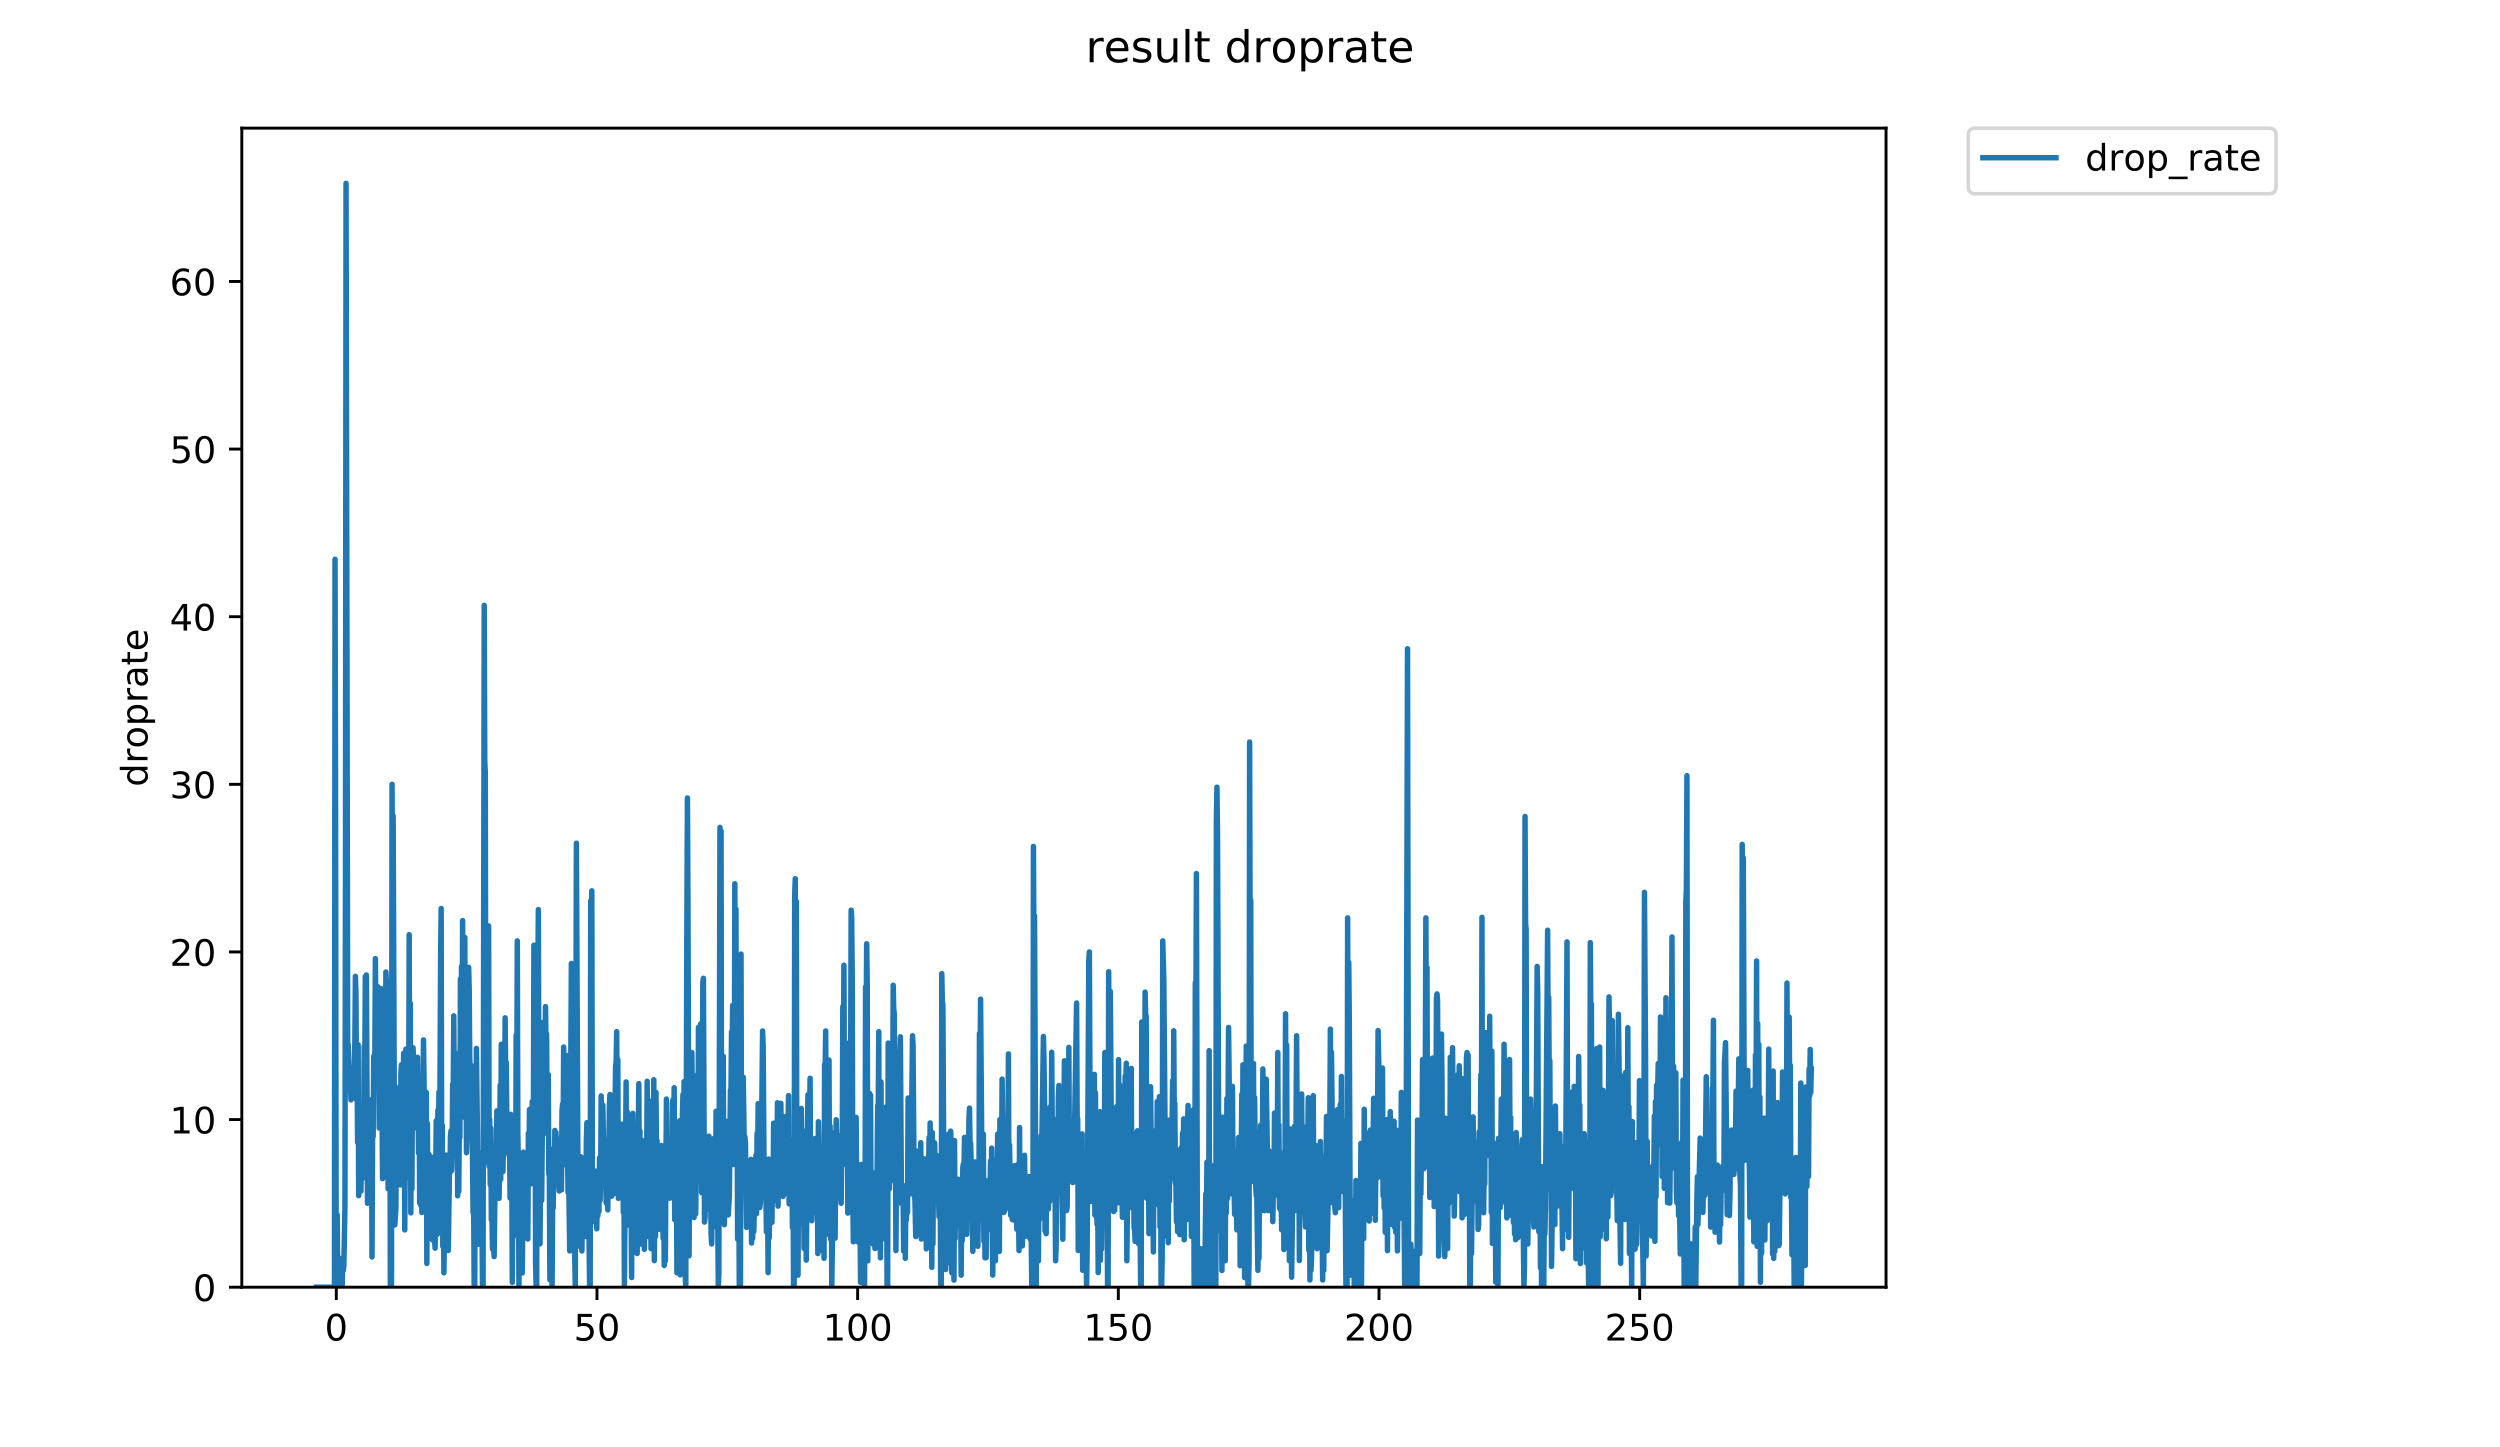<?xml version="1.0" encoding="utf-8" standalone="no"?>
<!DOCTYPE svg PUBLIC "-//W3C//DTD SVG 1.1//EN"
  "http://www.w3.org/Graphics/SVG/1.1/DTD/svg11.dtd">
<!-- Created with matplotlib (https://matplotlib.org/) -->
<svg height="396pt" version="1.1" viewBox="0 0 684 396" width="684pt" xmlns="http://www.w3.org/2000/svg" xmlns:xlink="http://www.w3.org/1999/xlink">
 <defs>
  <style type="text/css">
*{stroke-linecap:butt;stroke-linejoin:round;}
  </style>
 </defs>
 <g id="figure_1">
  <g id="patch_1">
   <path d="M 0 396 
L 684 396 
L 684 0 
L 0 0 
z
" style="fill:#ffffff;"/>
  </g>
  <g id="axes_1">
   <g id="patch_2">
    <path d="M 66.159 352.174 
L 516.019 352.174 
L 516.019 35.062 
L 66.159 35.062 
z
" style="fill:#ffffff;"/>
   </g>
   <g id="matplotlib.axis_1">
    <g id="xtick_1">
     <g id="line2d_1">
      <defs>
       <path d="M 0 0 
L 0 3.5 
" id="m8ef8d67a19" style="stroke:#000000;stroke-width:0.8;"/>
      </defs>
      <g>
       <use style="stroke:#000000;stroke-width:0.8;" x="92.011" xlink:href="#m8ef8d67a19" y="352.174"/>
      </g>
     </g>
     <g id="text_1">
      <!-- 0 -->
      <defs>
       <path d="M 31.781 66.406 
Q 24.172 66.406 20.328 58.906 
Q 16.5 51.422 16.5 36.375 
Q 16.5 21.391 20.328 13.891 
Q 24.172 6.391 31.781 6.391 
Q 39.453 6.391 43.281 13.891 
Q 47.125 21.391 47.125 36.375 
Q 47.125 51.422 43.281 58.906 
Q 39.453 66.406 31.781 66.406 
z
M 31.781 74.219 
Q 44.047 74.219 50.516 64.516 
Q 56.984 54.828 56.984 36.375 
Q 56.984 17.969 50.516 8.266 
Q 44.047 -1.422 31.781 -1.422 
Q 19.531 -1.422 13.062 8.266 
Q 6.594 17.969 6.594 36.375 
Q 6.594 54.828 13.062 64.516 
Q 19.531 74.219 31.781 74.219 
z
" id="DejaVuSans-48"/>
      </defs>
      <g transform="translate(88.83 366.773)scale(0.1 -0.1)">
       <use xlink:href="#DejaVuSans-48"/>
      </g>
     </g>
    </g>
    <g id="xtick_2">
     <g id="line2d_2">
      <g>
       <use style="stroke:#000000;stroke-width:0.8;" x="163.332" xlink:href="#m8ef8d67a19" y="352.174"/>
      </g>
     </g>
     <g id="text_2">
      <!-- 50 -->
      <defs>
       <path d="M 10.797 72.906 
L 49.516 72.906 
L 49.516 64.594 
L 19.828 64.594 
L 19.828 46.734 
Q 21.969 47.469 24.109 47.828 
Q 26.266 48.188 28.422 48.188 
Q 40.625 48.188 47.75 41.5 
Q 54.891 34.812 54.891 23.391 
Q 54.891 11.625 47.562 5.094 
Q 40.234 -1.422 26.906 -1.422 
Q 22.312 -1.422 17.547 -0.641 
Q 12.797 0.141 7.719 1.703 
L 7.719 11.625 
Q 12.109 9.234 16.797 8.062 
Q 21.484 6.891 26.703 6.891 
Q 35.156 6.891 40.078 11.328 
Q 45.016 15.766 45.016 23.391 
Q 45.016 31 40.078 35.438 
Q 35.156 39.891 26.703 39.891 
Q 22.75 39.891 18.812 39.016 
Q 14.891 38.141 10.797 36.281 
z
" id="DejaVuSans-53"/>
      </defs>
      <g transform="translate(156.969 366.773)scale(0.1 -0.1)">
       <use xlink:href="#DejaVuSans-53"/>
       <use x="63.623" xlink:href="#DejaVuSans-48"/>
      </g>
     </g>
    </g>
    <g id="xtick_3">
     <g id="line2d_3">
      <g>
       <use style="stroke:#000000;stroke-width:0.8;" x="234.652" xlink:href="#m8ef8d67a19" y="352.174"/>
      </g>
     </g>
     <g id="text_3">
      <!-- 100 -->
      <defs>
       <path d="M 12.406 8.297 
L 28.516 8.297 
L 28.516 63.922 
L 10.984 60.406 
L 10.984 69.391 
L 28.422 72.906 
L 38.281 72.906 
L 38.281 8.297 
L 54.391 8.297 
L 54.391 0 
L 12.406 0 
z
" id="DejaVuSans-49"/>
      </defs>
      <g transform="translate(225.109 366.773)scale(0.1 -0.1)">
       <use xlink:href="#DejaVuSans-49"/>
       <use x="63.623" xlink:href="#DejaVuSans-48"/>
       <use x="127.246" xlink:href="#DejaVuSans-48"/>
      </g>
     </g>
    </g>
    <g id="xtick_4">
     <g id="line2d_4">
      <g>
       <use style="stroke:#000000;stroke-width:0.8;" x="305.973" xlink:href="#m8ef8d67a19" y="352.174"/>
      </g>
     </g>
     <g id="text_4">
      <!-- 150 -->
      <g transform="translate(296.429 366.773)scale(0.1 -0.1)">
       <use xlink:href="#DejaVuSans-49"/>
       <use x="63.623" xlink:href="#DejaVuSans-53"/>
       <use x="127.246" xlink:href="#DejaVuSans-48"/>
      </g>
     </g>
    </g>
    <g id="xtick_5">
     <g id="line2d_5">
      <g>
       <use style="stroke:#000000;stroke-width:0.8;" x="377.294" xlink:href="#m8ef8d67a19" y="352.174"/>
      </g>
     </g>
     <g id="text_5">
      <!-- 200 -->
      <defs>
       <path d="M 19.188 8.297 
L 53.609 8.297 
L 53.609 0 
L 7.328 0 
L 7.328 8.297 
Q 12.938 14.109 22.625 23.891 
Q 32.328 33.688 34.812 36.531 
Q 39.547 41.844 41.422 45.531 
Q 43.312 49.219 43.312 52.781 
Q 43.312 58.594 39.234 62.25 
Q 35.156 65.922 28.609 65.922 
Q 23.969 65.922 18.812 64.312 
Q 13.672 62.703 7.812 59.422 
L 7.812 69.391 
Q 13.766 71.781 18.938 73 
Q 24.125 74.219 28.422 74.219 
Q 39.75 74.219 46.484 68.547 
Q 53.219 62.891 53.219 53.422 
Q 53.219 48.922 51.531 44.891 
Q 49.859 40.875 45.406 35.406 
Q 44.188 33.984 37.641 27.219 
Q 31.109 20.453 19.188 8.297 
z
" id="DejaVuSans-50"/>
      </defs>
      <g transform="translate(367.75 366.773)scale(0.1 -0.1)">
       <use xlink:href="#DejaVuSans-50"/>
       <use x="63.623" xlink:href="#DejaVuSans-48"/>
       <use x="127.246" xlink:href="#DejaVuSans-48"/>
      </g>
     </g>
    </g>
    <g id="xtick_6">
     <g id="line2d_6">
      <g>
       <use style="stroke:#000000;stroke-width:0.8;" x="448.615" xlink:href="#m8ef8d67a19" y="352.174"/>
      </g>
     </g>
     <g id="text_6">
      <!-- 250 -->
      <g transform="translate(439.071 366.773)scale(0.1 -0.1)">
       <use xlink:href="#DejaVuSans-50"/>
       <use x="63.623" xlink:href="#DejaVuSans-53"/>
       <use x="127.246" xlink:href="#DejaVuSans-48"/>
      </g>
     </g>
    </g>
   </g>
   <g id="matplotlib.axis_2">
    <g id="ytick_1">
     <g id="line2d_7">
      <defs>
       <path d="M 0 0 
L -3.5 0 
" id="m8d9bb61488" style="stroke:#000000;stroke-width:0.8;"/>
      </defs>
      <g>
       <use style="stroke:#000000;stroke-width:0.8;" x="66.159" xlink:href="#m8d9bb61488" y="352.174"/>
      </g>
     </g>
     <g id="text_7">
      <!-- 0 -->
      <g transform="translate(52.796 355.973)scale(0.1 -0.1)">
       <use xlink:href="#DejaVuSans-48"/>
      </g>
     </g>
    </g>
    <g id="ytick_2">
     <g id="line2d_8">
      <g>
       <use style="stroke:#000000;stroke-width:0.8;" x="66.159" xlink:href="#m8d9bb61488" y="306.313"/>
      </g>
     </g>
     <g id="text_8">
      <!-- 10 -->
      <g transform="translate(46.434 310.112)scale(0.1 -0.1)">
       <use xlink:href="#DejaVuSans-49"/>
       <use x="63.623" xlink:href="#DejaVuSans-48"/>
      </g>
     </g>
    </g>
    <g id="ytick_3">
     <g id="line2d_9">
      <g>
       <use style="stroke:#000000;stroke-width:0.8;" x="66.159" xlink:href="#m8d9bb61488" y="260.452"/>
      </g>
     </g>
     <g id="text_9">
      <!-- 20 -->
      <g transform="translate(46.434 264.251)scale(0.1 -0.1)">
       <use xlink:href="#DejaVuSans-50"/>
       <use x="63.623" xlink:href="#DejaVuSans-48"/>
      </g>
     </g>
    </g>
    <g id="ytick_4">
     <g id="line2d_10">
      <g>
       <use style="stroke:#000000;stroke-width:0.8;" x="66.159" xlink:href="#m8d9bb61488" y="214.591"/>
      </g>
     </g>
     <g id="text_10">
      <!-- 30 -->
      <defs>
       <path d="M 40.578 39.312 
Q 47.656 37.797 51.625 33 
Q 55.609 28.219 55.609 21.188 
Q 55.609 10.406 48.188 4.484 
Q 40.766 -1.422 27.094 -1.422 
Q 22.516 -1.422 17.656 -0.516 
Q 12.797 0.391 7.625 2.203 
L 7.625 11.719 
Q 11.719 9.328 16.594 8.109 
Q 21.484 6.891 26.812 6.891 
Q 36.078 6.891 40.938 10.547 
Q 45.797 14.203 45.797 21.188 
Q 45.797 27.641 41.281 31.266 
Q 36.766 34.906 28.719 34.906 
L 20.219 34.906 
L 20.219 43.016 
L 29.109 43.016 
Q 36.375 43.016 40.234 45.922 
Q 44.094 48.828 44.094 54.297 
Q 44.094 59.906 40.109 62.906 
Q 36.141 65.922 28.719 65.922 
Q 24.656 65.922 20.016 65.031 
Q 15.375 64.156 9.812 62.312 
L 9.812 71.094 
Q 15.438 72.656 20.344 73.438 
Q 25.25 74.219 29.594 74.219 
Q 40.828 74.219 47.359 69.109 
Q 53.906 64.016 53.906 55.328 
Q 53.906 49.266 50.438 45.094 
Q 46.969 40.922 40.578 39.312 
z
" id="DejaVuSans-51"/>
      </defs>
      <g transform="translate(46.434 218.391)scale(0.1 -0.1)">
       <use xlink:href="#DejaVuSans-51"/>
       <use x="63.623" xlink:href="#DejaVuSans-48"/>
      </g>
     </g>
    </g>
    <g id="ytick_5">
     <g id="line2d_11">
      <g>
       <use style="stroke:#000000;stroke-width:0.8;" x="66.159" xlink:href="#m8d9bb61488" y="168.73"/>
      </g>
     </g>
     <g id="text_11">
      <!-- 40 -->
      <defs>
       <path d="M 37.797 64.312 
L 12.891 25.391 
L 37.797 25.391 
z
M 35.203 72.906 
L 47.609 72.906 
L 47.609 25.391 
L 58.016 25.391 
L 58.016 17.188 
L 47.609 17.188 
L 47.609 0 
L 37.797 0 
L 37.797 17.188 
L 4.891 17.188 
L 4.891 26.703 
z
" id="DejaVuSans-52"/>
      </defs>
      <g transform="translate(46.434 172.53)scale(0.1 -0.1)">
       <use xlink:href="#DejaVuSans-52"/>
       <use x="63.623" xlink:href="#DejaVuSans-48"/>
      </g>
     </g>
    </g>
    <g id="ytick_6">
     <g id="line2d_12">
      <g>
       <use style="stroke:#000000;stroke-width:0.8;" x="66.159" xlink:href="#m8d9bb61488" y="122.869"/>
      </g>
     </g>
     <g id="text_12">
      <!-- 50 -->
      <g transform="translate(46.434 126.669)scale(0.1 -0.1)">
       <use xlink:href="#DejaVuSans-53"/>
       <use x="63.623" xlink:href="#DejaVuSans-48"/>
      </g>
     </g>
    </g>
    <g id="ytick_7">
     <g id="line2d_13">
      <g>
       <use style="stroke:#000000;stroke-width:0.8;" x="66.159" xlink:href="#m8d9bb61488" y="77.008"/>
      </g>
     </g>
     <g id="text_13">
      <!-- 60 -->
      <defs>
       <path d="M 33.016 40.375 
Q 26.375 40.375 22.484 35.828 
Q 18.609 31.297 18.609 23.391 
Q 18.609 15.531 22.484 10.953 
Q 26.375 6.391 33.016 6.391 
Q 39.656 6.391 43.531 10.953 
Q 47.406 15.531 47.406 23.391 
Q 47.406 31.297 43.531 35.828 
Q 39.656 40.375 33.016 40.375 
z
M 52.594 71.297 
L 52.594 62.312 
Q 48.875 64.062 45.094 64.984 
Q 41.312 65.922 37.594 65.922 
Q 27.828 65.922 22.672 59.328 
Q 17.531 52.734 16.797 39.406 
Q 19.672 43.656 24.016 45.922 
Q 28.375 48.188 33.594 48.188 
Q 44.578 48.188 50.953 41.516 
Q 57.328 34.859 57.328 23.391 
Q 57.328 12.156 50.688 5.359 
Q 44.047 -1.422 33.016 -1.422 
Q 20.359 -1.422 13.672 8.266 
Q 6.984 17.969 6.984 36.375 
Q 6.984 53.656 15.188 63.938 
Q 23.391 74.219 37.203 74.219 
Q 40.922 74.219 44.703 73.484 
Q 48.484 72.75 52.594 71.297 
z
" id="DejaVuSans-54"/>
      </defs>
      <g transform="translate(46.434 80.808)scale(0.1 -0.1)">
       <use xlink:href="#DejaVuSans-54"/>
       <use x="63.623" xlink:href="#DejaVuSans-48"/>
      </g>
     </g>
    </g>
    <g id="text_14">
     <!-- droprate -->
     <defs>
      <path d="M 45.406 46.391 
L 45.406 75.984 
L 54.391 75.984 
L 54.391 0 
L 45.406 0 
L 45.406 8.203 
Q 42.578 3.328 38.25 0.953 
Q 33.938 -1.422 27.875 -1.422 
Q 17.969 -1.422 11.734 6.484 
Q 5.516 14.406 5.516 27.297 
Q 5.516 40.188 11.734 48.094 
Q 17.969 56 27.875 56 
Q 33.938 56 38.25 53.625 
Q 42.578 51.266 45.406 46.391 
z
M 14.797 27.297 
Q 14.797 17.391 18.875 11.75 
Q 22.953 6.109 30.078 6.109 
Q 37.203 6.109 41.297 11.75 
Q 45.406 17.391 45.406 27.297 
Q 45.406 37.203 41.297 42.844 
Q 37.203 48.484 30.078 48.484 
Q 22.953 48.484 18.875 42.844 
Q 14.797 37.203 14.797 27.297 
z
" id="DejaVuSans-100"/>
      <path d="M 41.109 46.297 
Q 39.594 47.172 37.812 47.578 
Q 36.031 48 33.891 48 
Q 26.266 48 22.188 43.047 
Q 18.109 38.094 18.109 28.812 
L 18.109 0 
L 9.078 0 
L 9.078 54.688 
L 18.109 54.688 
L 18.109 46.188 
Q 20.953 51.172 25.484 53.578 
Q 30.031 56 36.531 56 
Q 37.453 56 38.578 55.875 
Q 39.703 55.766 41.062 55.516 
z
" id="DejaVuSans-114"/>
      <path d="M 30.609 48.391 
Q 23.391 48.391 19.188 42.75 
Q 14.984 37.109 14.984 27.297 
Q 14.984 17.484 19.156 11.844 
Q 23.344 6.203 30.609 6.203 
Q 37.797 6.203 41.984 11.859 
Q 46.188 17.531 46.188 27.297 
Q 46.188 37.016 41.984 42.703 
Q 37.797 48.391 30.609 48.391 
z
M 30.609 56 
Q 42.328 56 49.016 48.375 
Q 55.719 40.766 55.719 27.297 
Q 55.719 13.875 49.016 6.219 
Q 42.328 -1.422 30.609 -1.422 
Q 18.844 -1.422 12.172 6.219 
Q 5.516 13.875 5.516 27.297 
Q 5.516 40.766 12.172 48.375 
Q 18.844 56 30.609 56 
z
" id="DejaVuSans-111"/>
      <path d="M 18.109 8.203 
L 18.109 -20.797 
L 9.078 -20.797 
L 9.078 54.688 
L 18.109 54.688 
L 18.109 46.391 
Q 20.953 51.266 25.266 53.625 
Q 29.594 56 35.594 56 
Q 45.562 56 51.781 48.094 
Q 58.016 40.188 58.016 27.297 
Q 58.016 14.406 51.781 6.484 
Q 45.562 -1.422 35.594 -1.422 
Q 29.594 -1.422 25.266 0.953 
Q 20.953 3.328 18.109 8.203 
z
M 48.688 27.297 
Q 48.688 37.203 44.609 42.844 
Q 40.531 48.484 33.406 48.484 
Q 26.266 48.484 22.188 42.844 
Q 18.109 37.203 18.109 27.297 
Q 18.109 17.391 22.188 11.75 
Q 26.266 6.109 33.406 6.109 
Q 40.531 6.109 44.609 11.75 
Q 48.688 17.391 48.688 27.297 
z
" id="DejaVuSans-112"/>
      <path d="M 34.281 27.484 
Q 23.391 27.484 19.188 25 
Q 14.984 22.516 14.984 16.5 
Q 14.984 11.719 18.141 8.906 
Q 21.297 6.109 26.703 6.109 
Q 34.188 6.109 38.703 11.406 
Q 43.219 16.703 43.219 25.484 
L 43.219 27.484 
z
M 52.203 31.203 
L 52.203 0 
L 43.219 0 
L 43.219 8.297 
Q 40.141 3.328 35.547 0.953 
Q 30.953 -1.422 24.312 -1.422 
Q 15.922 -1.422 10.953 3.297 
Q 6 8.016 6 15.922 
Q 6 25.141 12.172 29.828 
Q 18.359 34.516 30.609 34.516 
L 43.219 34.516 
L 43.219 35.406 
Q 43.219 41.609 39.141 45 
Q 35.062 48.391 27.688 48.391 
Q 23 48.391 18.547 47.266 
Q 14.109 46.141 10.016 43.891 
L 10.016 52.203 
Q 14.938 54.109 19.578 55.047 
Q 24.219 56 28.609 56 
Q 40.484 56 46.344 49.844 
Q 52.203 43.703 52.203 31.203 
z
" id="DejaVuSans-97"/>
      <path d="M 18.312 70.219 
L 18.312 54.688 
L 36.812 54.688 
L 36.812 47.703 
L 18.312 47.703 
L 18.312 18.016 
Q 18.312 11.328 20.141 9.422 
Q 21.969 7.516 27.594 7.516 
L 36.812 7.516 
L 36.812 0 
L 27.594 0 
Q 17.188 0 13.234 3.875 
Q 9.281 7.766 9.281 18.016 
L 9.281 47.703 
L 2.688 47.703 
L 2.688 54.688 
L 9.281 54.688 
L 9.281 70.219 
z
" id="DejaVuSans-116"/>
      <path d="M 56.203 29.594 
L 56.203 25.203 
L 14.891 25.203 
Q 15.484 15.922 20.484 11.062 
Q 25.484 6.203 34.422 6.203 
Q 39.594 6.203 44.453 7.469 
Q 49.312 8.734 54.109 11.281 
L 54.109 2.781 
Q 49.266 0.734 44.188 -0.344 
Q 39.109 -1.422 33.891 -1.422 
Q 20.797 -1.422 13.156 6.188 
Q 5.516 13.812 5.516 26.812 
Q 5.516 40.234 12.766 48.109 
Q 20.016 56 32.328 56 
Q 43.359 56 49.781 48.891 
Q 56.203 41.797 56.203 29.594 
z
M 47.219 32.234 
Q 47.125 39.594 43.094 43.984 
Q 39.062 48.391 32.422 48.391 
Q 24.906 48.391 20.391 44.141 
Q 15.875 39.891 15.188 32.172 
z
" id="DejaVuSans-101"/>
     </defs>
     <g transform="translate(40.354 215.236)rotate(-90)scale(0.1 -0.1)">
      <use xlink:href="#DejaVuSans-100"/>
      <use x="63.477" xlink:href="#DejaVuSans-114"/>
      <use x="104.559" xlink:href="#DejaVuSans-111"/>
      <use x="165.74" xlink:href="#DejaVuSans-112"/>
      <use x="229.217" xlink:href="#DejaVuSans-114"/>
      <use x="270.33" xlink:href="#DejaVuSans-97"/>
      <use x="331.609" xlink:href="#DejaVuSans-116"/>
      <use x="370.818" xlink:href="#DejaVuSans-101"/>
     </g>
    </g>
   </g>
   <g id="line2d_14">
    <path clip-path="url(#pa32612a01b)" d="M 86.607 352.174 
L 91.509 352.174 
L 91.66 153.02 
L 91.809 218.238 
L 91.959 334.968 
L 92.109 352.174 
L 92.26 332.407 
L 92.41 352.174 
L 92.561 345.585 
L 92.712 352.174 
L 92.866 345.079 
L 93.017 352.174 
L 93.168 344.936 
L 93.318 352.174 
L 93.47 344.29 
L 93.62 352.174 
L 93.771 344.926 
L 93.921 347.562 
L 94.075 346.361 
L 94.376 329.962 
L 94.526 237.522 
L 94.677 50.163 
L 94.977 204.13 
L 95.131 288.694 
L 95.281 285.814 
L 95.582 298.065 
L 95.732 293.614 
L 96.034 300.926 
L 96.184 299.309 
L 96.334 299.385 
L 96.635 292.126 
L 96.785 299.46 
L 97.087 285.061 
L 97.237 267.125 
L 97.388 271.901 
L 97.538 300.852 
L 97.688 290.894 
L 97.839 312.582 
L 97.989 285.814 
L 98.139 327.135 
L 98.291 317.55 
L 98.593 320.637 
L 98.744 325.893 
L 98.894 318.331 
L 99.045 322.565 
L 99.496 313.298 
L 99.646 286.282 
L 99.797 294.272 
L 99.947 267.173 
L 100.097 278.692 
L 100.248 266.76 
L 100.549 329.211 
L 100.7 307.496 
L 100.854 308.251 
L 101.013 327.148 
L 101.165 323.713 
L 101.32 327.124 
L 101.476 321.811 
L 101.628 300.857 
L 101.784 343.905 
L 101.941 309.439 
L 102.096 310.944 
L 102.247 289.008 
L 102.398 297.64 
L 102.549 289.279 
L 102.7 262.289 
L 102.852 280.172 
L 103.004 281.719 
L 103.307 269.927 
L 103.609 283.646 
L 103.759 308.623 
L 103.91 304.142 
L 104.06 292.956 
L 104.211 270.468 
L 104.361 281.67 
L 104.665 322.48 
L 104.816 307.432 
L 104.969 311.134 
L 105.12 319.556 
L 105.427 315.849 
L 105.579 265.94 
L 105.729 269.031 
L 105.882 268.496 
L 106.033 284.693 
L 106.183 325.236 
L 106.336 311.572 
L 106.492 286.749 
L 106.644 285.669 
L 106.802 352.174 
L 106.957 346.032 
L 107.11 352.174 
L 107.262 214.591 
L 107.414 248.093 
L 107.564 223.211 
L 108.017 335.14 
L 108.319 330.646 
L 108.47 305.003 
L 108.621 323.922 
L 108.773 303.177 
L 108.924 316.846 
L 109.074 306.714 
L 109.225 312.21 
L 109.377 297.298 
L 109.529 324.202 
L 109.681 294.031 
L 109.832 291.332 
L 109.983 300.417 
L 110.133 320.546 
L 110.434 288.167 
L 110.585 293.948 
L 110.737 336.495 
L 111.041 287.031 
L 111.193 322.335 
L 111.344 302.24 
L 111.494 317.301 
L 111.645 315.433 
L 111.797 311.728 
L 111.948 255.728 
L 112.1 303.899 
L 112.252 274.543 
L 112.403 331.835 
L 112.554 301.655 
L 112.705 325.236 
L 112.856 288.715 
L 113.009 286.659 
L 113.159 290.806 
L 113.309 300.778 
L 113.46 302.311 
L 113.612 308.528 
L 113.763 290.589 
L 113.913 298.143 
L 114.216 289.279 
L 114.518 315.485 
L 114.667 297.247 
L 114.818 329.145 
L 114.968 310.602 
L 115.118 329.739 
L 115.268 316.438 
L 115.419 331.748 
L 115.873 284.521 
L 116.175 308.623 
L 116.326 301.51 
L 116.479 323.066 
L 116.629 298.878 
L 116.782 345.669 
L 116.935 307.353 
L 117.085 337.041 
L 117.235 333.698 
L 117.388 315.849 
L 117.54 320.615 
L 117.691 331.239 
L 117.841 322.48 
L 117.991 336.337 
L 118.141 328.419 
L 118.294 339.219 
L 118.445 316.643 
L 118.596 325.236 
L 118.746 317.959 
L 118.896 339.303 
L 119.045 341.493 
L 119.345 306.653 
L 119.647 337.719 
L 119.797 303.795 
L 119.948 309.467 
L 120.098 298.802 
L 120.249 324.014 
L 120.55 262.432 
L 120.7 248.575 
L 120.85 318.521 
L 121 307.899 
L 121.151 341.021 
L 121.301 321.16 
L 121.452 348.238 
L 121.752 325.081 
L 121.902 339.491 
L 122.051 319.133 
L 122.202 316.037 
L 122.352 327.063 
L 122.503 328.385 
L 122.653 342.132 
L 122.954 321.205 
L 123.105 320.682 
L 123.255 310.662 
L 123.405 309.388 
L 123.555 320.317 
L 123.705 315.221 
L 123.855 296.665 
L 124.007 298.105 
L 124.158 277.929 
L 124.309 306.968 
L 124.459 304.073 
L 124.609 312.639 
L 124.76 309.221 
L 124.911 312.21 
L 125.061 288.259 
L 125.212 327.171 
L 125.362 306.248 
L 125.522 325.932 
L 125.672 307.624 
L 125.822 311.203 
L 125.972 267.832 
L 126.123 291.553 
L 126.272 264.411 
L 126.422 287.982 
L 126.572 251.874 
L 126.722 296.665 
L 126.872 267.173 
L 127.023 290.982 
L 127.173 256.493 
L 127.323 305.917 
L 127.473 280.145 
L 127.624 315.38 
L 127.774 310.781 
L 128.074 266.391 
L 128.225 264.663 
L 128.375 270.893 
L 128.525 290.324 
L 128.676 292.298 
L 128.825 302.613 
L 128.976 291.553 
L 129.126 298.954 
L 129.426 331.718 
L 129.577 327.007 
L 129.736 352.174 
L 129.89 352.174 
L 130.041 296.114 
L 130.19 311.321 
L 130.341 286.847 
L 130.641 311.262 
L 130.793 340.432 
L 130.944 316.79 
L 131.094 339.015 
L 131.246 338.237 
L 131.546 315.402 
L 131.695 335.654 
L 131.847 331.155 
L 132.003 352.174 
L 132.163 352.174 
L 132.48 165.611 
L 132.63 208.245 
L 132.78 211.622 
L 132.93 317.861 
L 133.081 298.065 
L 133.231 302.755 
L 133.381 272.33 
L 133.532 270.162 
L 133.682 253.336 
L 133.832 319.181 
L 133.983 306.248 
L 134.135 324.123 
L 134.286 308.685 
L 134.436 333.751 
L 134.586 331.089 
L 134.738 341.751 
L 134.888 327.294 
L 135.038 340.972 
L 135.192 343.801 
L 135.496 320.591 
L 135.646 313.242 
L 135.796 315.168 
L 135.946 303.934 
L 136.096 305.323 
L 136.245 324.38 
L 136.395 313.782 
L 136.546 327.864 
L 136.696 319.181 
L 136.847 296.904 
L 136.998 322.692 
L 137.149 285.719 
L 137.45 306.774 
L 137.6 320.546 
L 137.901 304.004 
L 138.051 307.367 
L 138.202 278.481 
L 138.354 294.197 
L 138.507 290.638 
L 138.658 305.592 
L 138.809 308.216 
L 138.959 315.38 
L 139.11 314.066 
L 139.261 316.037 
L 139.412 314.723 
L 139.562 327.794 
L 139.713 304.868 
L 140.015 315.642 
L 140.166 350.849 
L 140.317 316.089 
L 140.467 338.297 
L 140.618 323.265 
L 140.768 321.205 
L 140.919 316.694 
L 141.071 329.899 
L 141.223 283.22 
L 141.381 300.73 
L 141.531 257.426 
L 141.681 310.662 
L 141.831 318.472 
L 141.982 352.174 
L 142.134 317.251 
L 142.289 345.508 
L 142.442 321.249 
L 142.9 348.282 
L 143.2 315.221 
L 143.35 331.45 
L 143.504 330.888 
L 143.809 317.451 
L 143.959 318.684 
L 144.413 338.996 
L 144.564 310.064 
L 144.714 321.205 
L 144.865 303.554 
L 145.017 305.137 
L 145.319 323.922 
L 145.471 318.203 
L 145.621 301.364 
L 145.925 312.865 
L 146.075 258.607 
L 146.226 304.8 
L 146.376 275.521 
L 146.532 345.613 
L 146.688 352.174 
L 146.841 352.174 
L 146.994 272.388 
L 147.144 267.832 
L 147.294 248.872 
L 147.445 310.003 
L 147.745 340.314 
L 147.896 321.82 
L 148.046 321.907 
L 148.196 328.453 
L 148.649 279.693 
L 148.799 294.6 
L 148.949 284.208 
L 149.099 290.718 
L 149.248 275.408 
L 149.398 286.187 
L 149.548 282.888 
L 149.699 310.184 
L 149.849 304.595 
L 149.999 294.022 
L 150.149 321.116 
L 150.299 321.776 
L 150.449 350.133 
L 150.599 315.115 
L 150.749 324.46 
L 150.899 314.453 
L 151.051 352.174 
L 151.201 329.145 
L 151.352 330.523 
L 151.502 317.201 
L 151.652 323.759 
L 151.802 309.283 
L 151.953 317.351 
L 152.103 309.852 
L 152.403 322.48 
L 152.554 315.275 
L 152.708 321.943 
L 152.859 323.265 
L 153.009 325.855 
L 153.16 325.274 
L 153.312 311.554 
L 153.612 325.55 
L 153.762 304.073 
L 153.913 302.096 
L 154.067 312.295 
L 154.217 286.471 
L 154.517 304.874 
L 154.82 318.713 
L 154.973 288.784 
L 155.124 314.67 
L 155.275 316.243 
L 155.426 326.253 
L 155.578 321.47 
L 155.878 342.262 
L 156.029 293.53 
L 156.179 288.35 
L 156.33 263.602 
L 156.786 323.592 
L 156.937 303.247 
L 157.243 343.372 
L 157.4 352.174 
L 157.701 230.697 
L 158.157 328.822 
L 158.309 330.088 
L 158.46 322.608 
L 158.61 340.972 
L 158.91 316.49 
L 159.059 339.619 
L 159.209 342.262 
L 159.359 328.35 
L 159.51 325.236 
L 159.663 333.363 
L 159.816 320.479 
L 159.969 320.479 
L 160.119 325.817 
L 160.269 338.297 
L 160.419 312.468 
L 160.568 307.174 
L 160.718 321.116 
L 160.868 314.406 
L 161.168 339 
L 161.321 352.174 
L 161.471 352.174 
L 161.621 246.447 
L 161.771 253.194 
L 161.923 243.728 
L 162.074 325.274 
L 162.224 329.079 
L 162.524 325.741 
L 162.674 334.332 
L 162.823 320.409 
L 162.973 331.028 
L 163.123 326.365 
L 163.273 336.199 
L 163.424 326.08 
L 163.577 332.659 
L 163.728 324.002 
L 163.881 331.446 
L 164.032 316.796 
L 164.182 328.453 
L 164.333 323.881 
L 164.484 299.836 
L 164.786 318.665 
L 164.937 302.382 
L 165.238 320.828 
L 165.391 315.042 
L 165.541 320.591 
L 165.692 312.152 
L 165.842 329.145 
L 165.993 323.383 
L 166.143 325.779 
L 166.294 331.028 
L 166.444 313.957 
L 166.595 312.809 
L 166.746 302.108 
L 166.896 299.46 
L 167.048 308.996 
L 167.199 308.81 
L 167.355 327.264 
L 167.664 318.179 
L 167.815 318.665 
L 167.966 326.55 
L 168.118 307.624 
L 168.269 304.416 
L 168.42 291.814 
L 168.573 290.638 
L 168.724 282.272 
L 168.875 310.064 
L 169.026 289.91 
L 169.176 327.864 
L 169.328 312.921 
L 169.479 312.809 
L 169.629 307.643 
L 169.78 326.55 
L 169.931 311.438 
L 170.081 307.56 
L 170.233 318.277 
L 170.384 313.52 
L 170.535 331.689 
L 170.686 316.089 
L 170.837 351.493 
L 171.303 296.018 
L 171.454 330.113 
L 171.605 304.18 
L 171.756 335.14 
L 171.908 328.288 
L 172.059 334.46 
L 172.21 319.51 
L 172.361 331.42 
L 172.662 327.099 
L 172.811 349.531 
L 172.963 311.554 
L 173.113 304.615 
L 173.264 321.294 
L 173.415 309.497 
L 173.567 330.585 
L 173.718 315.485 
L 173.872 327.018 
L 174.175 321.338 
L 174.326 342.949 
L 174.628 308.934 
L 174.78 296.486 
L 174.93 324.339 
L 175.081 309.406 
L 175.232 335.795 
L 175.383 340.381 
L 175.689 312.013 
L 175.842 312.96 
L 175.995 326.513 
L 176.148 318.443 
L 176.301 341.81 
L 176.607 313.309 
L 176.76 324.399 
L 176.911 321.426 
L 177.063 295.831 
L 177.516 338.376 
L 177.667 318.761 
L 177.817 335.677 
L 177.968 316.796 
L 178.119 341.631 
L 178.269 320.591 
L 178.419 331.028 
L 178.573 300.999 
L 178.723 330.081 
L 178.873 295.425 
L 179.023 344.916 
L 179.173 328.419 
L 179.324 338.357 
L 179.474 298.878 
L 179.626 316.694 
L 179.776 312.095 
L 179.926 328.453 
L 180.076 320.5 
L 180.226 336.337 
L 180.377 321.907 
L 180.527 329.079 
L 180.678 328.487 
L 180.829 315.565 
L 180.98 313.409 
L 181.432 338.842 
L 181.582 321.205 
L 181.732 346.244 
L 181.883 317.861 
L 182.033 344.986 
L 182.333 300.704 
L 182.484 321.205 
L 182.786 311.554 
L 183.238 327.829 
L 183.389 314.012 
L 183.541 315.042 
L 183.693 326.08 
L 183.843 321.249 
L 183.994 301.727 
L 184.145 300.852 
L 184.299 309.663 
L 184.451 297.609 
L 184.601 333.724 
L 184.752 332.759 
L 184.903 328.521 
L 185.053 314.616 
L 185.204 348.226 
L 185.355 320.072 
L 185.506 331.922 
L 185.657 318.617 
L 185.807 337.019 
L 185.957 306.643 
L 186.107 348.797 
L 186.257 307.238 
L 186.407 339.527 
L 186.71 304.687 
L 186.86 299.46 
L 187.01 320.455 
L 187.16 295.923 
L 187.468 348.719 
L 187.624 352.174 
L 187.93 252.078 
L 188.081 218.331 
L 188.232 249.086 
L 188.532 343.583 
L 188.681 314.507 
L 188.831 329.674 
L 188.981 311.144 
L 189.13 313.791 
L 189.281 287.982 
L 189.431 300.194 
L 189.581 296.825 
L 189.888 333.118 
L 190.046 330.156 
L 190.195 330.492 
L 190.346 332.118 
L 190.646 305.525 
L 190.796 294.022 
L 190.946 322.523 
L 191.097 281.113 
L 191.247 320.591 
L 191.397 286.753 
L 191.547 301.952 
L 191.697 280.145 
L 191.847 317.151 
L 191.997 326.365 
L 192.3 268.732 
L 192.452 267.659 
L 192.752 334.358 
L 192.903 333.065 
L 193.053 316.592 
L 193.203 320.591 
L 193.354 313.957 
L 193.504 326.439 
L 193.654 312.696 
L 193.804 318.472 
L 193.955 310.84 
L 194.256 331.119 
L 194.407 324.658 
L 194.558 337.74 
L 194.709 340.348 
L 195.011 318.856 
L 195.163 335.641 
L 195.314 311.496 
L 195.464 332.001 
L 195.614 327.653 
L 195.765 328.453 
L 195.917 304.036 
L 196.068 318.203 
L 196.22 315.221 
L 196.528 352.174 
L 196.679 348.668 
L 196.98 226.384 
L 197.13 265.855 
L 197.281 227.338 
L 197.432 325.313 
L 197.583 304.416 
L 197.739 322.112 
L 197.889 289.008 
L 198.04 334.409 
L 198.19 335.067 
L 198.49 306.709 
L 198.641 327.099 
L 198.794 316.497 
L 198.944 332.407 
L 199.094 319.228 
L 199.245 332.407 
L 199.545 327.099 
L 199.846 298.297 
L 199.997 298.725 
L 200.147 282.328 
L 200.297 290.894 
L 200.449 275.086 
L 200.599 318.617 
L 200.9 310.899 
L 201.051 241.793 
L 201.203 296.31 
L 201.354 248.723 
L 201.507 310.07 
L 201.659 296.23 
L 201.81 339.015 
L 201.961 287.031 
L 202.27 352.174 
L 202.586 352.174 
L 202.743 261.026 
L 202.896 320.95 
L 203.047 317.959 
L 203.35 294.766 
L 203.653 315.746 
L 203.805 311.017 
L 203.956 312.921 
L 204.262 335.819 
L 204.565 322.08 
L 204.72 328.275 
L 204.87 323.922 
L 205.02 335.042 
L 205.171 323.14 
L 205.321 328.419 
L 205.473 317.201 
L 205.624 340.088 
L 205.774 320.936 
L 205.925 338.804 
L 206.077 327.243 
L 206.227 337.019 
L 206.378 331.835 
L 206.529 331.119 
L 206.68 326.55 
L 206.83 316.074 
L 206.982 332.065 
L 207.133 310.064 
L 207.282 317.861 
L 207.432 301.952 
L 207.582 309.263 
L 207.732 310.606 
L 207.882 330.367 
L 208.032 329.112 
L 208.189 325.627 
L 208.646 282.072 
L 208.796 286.282 
L 209.097 325.779 
L 209.247 326.439 
L 209.399 325.741 
L 209.549 325.855 
L 209.699 337.019 
L 209.85 326.77 
L 210 327.099 
L 210.151 348.192 
L 210.302 317.108 
L 210.458 338.742 
L 210.608 328.521 
L 210.913 334.613 
L 211.064 325.93 
L 211.214 334.409 
L 211.364 317.309 
L 211.514 325.779 
L 211.664 307.303 
L 211.815 319.98 
L 211.965 320.409 
L 212.115 328.487 
L 212.266 316.643 
L 212.416 319.321 
L 212.567 316.592 
L 212.72 301.721 
L 212.871 329.994 
L 213.024 317.648 
L 213.174 316.897 
L 213.325 319.275 
L 213.477 305.204 
L 213.628 301.871 
L 213.78 310.364 
L 213.932 311.192 
L 214.084 306.382 
L 214.236 327.349 
L 214.386 317.251 
L 214.538 326.732 
L 214.688 305.559 
L 214.991 325.197 
L 215.143 306.444 
L 215.295 306.767 
L 215.446 308.748 
L 215.598 307.513 
L 215.749 299.762 
L 215.901 329.374 
L 216.051 315.829 
L 216.203 323.511 
L 216.355 311.843 
L 216.507 327.895 
L 216.66 315.9 
L 216.812 335.888 
L 216.964 317.983 
L 217.122 352.174 
L 217.278 352.174 
L 217.428 244.924 
L 217.578 240.435 
L 217.728 278.992 
L 217.878 246.595 
L 218.031 339.288 
L 218.183 335.911 
L 218.335 348.898 
L 218.486 317.309 
L 218.636 334.868 
L 218.936 308.56 
L 219.086 309.943 
L 219.236 303.273 
L 219.537 328.555 
L 219.687 332.378 
L 219.837 323.223 
L 219.988 341.57 
L 220.139 333.12 
L 220.289 331.149 
L 220.44 309.467 
L 220.591 344.766 
L 221.043 299.536 
L 221.193 329.706 
L 221.644 295.012 
L 221.795 332.491 
L 221.946 321.994 
L 222.097 333.991 
L 222.248 327.243 
L 222.4 326.08 
L 222.551 318.809 
L 222.702 328.81 
L 222.853 325.274 
L 223.004 311.496 
L 223.155 314.723 
L 223.305 331.806 
L 223.456 331.149 
L 223.607 322.08 
L 223.758 342.976 
L 223.909 306.904 
L 224.517 338.455 
L 224.835 331.639 
L 224.993 342.177 
L 225.152 327.436 
L 225.453 344.267 
L 225.604 291.245 
L 225.755 293.21 
L 225.906 282.072 
L 226.209 337.761 
L 226.512 297.298 
L 226.662 303.484 
L 226.814 290.023 
L 226.965 328.589 
L 227.116 308.09 
L 227.267 339.033 
L 227.419 310.244 
L 227.57 352.174 
L 227.872 329.931 
L 228.024 338.494 
L 228.328 309.831 
L 228.479 338.765 
L 228.784 306.379 
L 228.935 312.809 
L 229.086 311.496 
L 229.237 317.1 
L 229.389 327.314 
L 229.539 327.899 
L 229.69 310.722 
L 229.84 316.794 
L 229.991 312.267 
L 230.142 329.211 
L 230.293 313.52 
L 230.444 313.456 
L 230.596 275.411 
L 230.747 297.22 
L 230.9 264.08 
L 231.053 305.47 
L 231.355 318.569 
L 231.507 285.348 
L 231.659 313.088 
L 231.81 289.279 
L 231.961 331.893 
L 232.112 287.406 
L 232.264 329.244 
L 232.72 296.151 
L 232.87 249.02 
L 233.02 250.846 
L 233.173 267.728 
L 233.324 327.829 
L 233.475 339.762 
L 233.626 338.337 
L 233.781 331.706 
L 233.933 319.139 
L 234.084 318.942 
L 234.236 305.724 
L 234.387 326.043 
L 234.539 324.043 
L 234.69 339.762 
L 234.842 325.274 
L 235.145 339.201 
L 235.296 332.491 
L 235.448 350.847 
L 235.601 318.586 
L 235.752 324.002 
L 235.905 339.691 
L 236.058 328.207 
L 236.211 333.389 
L 236.519 352.174 
L 236.67 337.636 
L 236.82 270.035 
L 236.971 281.113 
L 237.122 258.218 
L 237.273 269.506 
L 237.423 344.947 
L 237.574 321.338 
L 237.725 321.951 
L 237.876 299.106 
L 238.027 302.967 
L 238.18 299.632 
L 238.331 337.041 
L 238.481 320.546 
L 238.633 336.405 
L 238.783 327.257 
L 238.935 340.432 
L 239.086 327.899 
L 239.236 329.771 
L 239.387 341.586 
L 239.537 326.476 
L 239.687 326.917 
L 239.837 326.402 
L 239.986 319.133 
L 240.136 302.469 
L 240.286 303.273 
L 240.437 282.272 
L 240.587 341.601 
L 240.737 314.507 
L 240.887 344.14 
L 241.038 296.002 
L 241.19 331.328 
L 241.34 310.722 
L 241.491 335.94 
L 241.642 330.461 
L 241.793 310.184 
L 241.943 314.616 
L 242.092 338.958 
L 242.393 302.897 
L 242.544 308.936 
L 242.699 352.174 
L 242.855 352.174 
L 243.01 285.374 
L 243.164 322.901 
L 243.315 325.236 
L 243.469 306.959 
L 243.624 323.189 
L 243.777 297.763 
L 243.927 308.685 
L 244.076 293.446 
L 244.226 301.952 
L 244.376 269.572 
L 244.526 276.07 
L 244.676 277.501 
L 244.825 317.049 
L 244.975 312.468 
L 245.124 342.146 
L 245.277 320.117 
L 245.428 317.599 
L 245.731 317.959 
L 245.883 326.696 
L 246.186 288.715 
L 246.338 283.676 
L 246.64 329.309 
L 246.79 328.453 
L 246.942 328.656 
L 247.092 327.891 
L 247.242 342.276 
L 247.392 339.416 
L 247.543 324.46 
L 247.693 344.267 
L 247.843 328.419 
L 247.994 333.751 
L 248.149 327.243 
L 248.3 331.748 
L 248.451 300.417 
L 248.602 321.013 
L 248.752 325.779 
L 248.903 321.907 
L 249.053 326.696 
L 249.202 326.402 
L 249.656 283.383 
L 249.807 285.909 
L 250.107 324.46 
L 250.257 325.741 
L 250.556 338.317 
L 250.706 315.829 
L 250.857 322.48 
L 251.008 317.55 
L 251.168 332.779 
L 251.319 314.884 
L 251.469 323.265 
L 251.62 321.82 
L 251.77 319.181 
L 251.92 312.639 
L 252.07 338.996 
L 252.221 317.959 
L 252.373 329.962 
L 252.525 317.096 
L 252.679 336.562 
L 252.832 317.047 
L 252.983 336.45 
L 253.137 338.552 
L 253.29 325.197 
L 253.44 341.692 
L 253.59 323.428 
L 253.743 339.867 
L 254.194 311.203 
L 254.344 323.098 
L 254.494 307.238 
L 254.644 332.292 
L 254.793 314.453 
L 254.943 346.747 
L 255.093 309.882 
L 255.245 340.348 
L 255.398 319.139 
L 255.556 325.788 
L 255.706 312.696 
L 256.006 323.718 
L 256.157 324.499 
L 256.308 316.141 
L 256.459 324.618 
L 256.613 319.185 
L 256.922 332.851 
L 257.222 321.859 
L 257.373 352.174 
L 257.523 352.174 
L 257.673 266.391 
L 257.824 274.184 
L 257.974 274.858 
L 258.278 332.353 
L 258.428 325.817 
L 258.578 311.922 
L 258.731 347.347 
L 259.04 320.37 
L 259.19 345.575 
L 259.341 313.242 
L 259.495 310.307 
L 259.646 312.38 
L 259.947 330.492 
L 260.097 309.481 
L 260.251 314.71 
L 260.401 348.204 
L 260.551 331.718 
L 260.703 335.116 
L 260.854 325.968 
L 261.008 350.239 
L 261.16 312.07 
L 261.31 338.862 
L 261.461 326.513 
L 261.612 335.091 
L 261.763 324.579 
L 262.064 331.639 
L 262.215 322.65 
L 262.368 323.633 
L 262.522 335.333 
L 262.825 327.278 
L 262.976 348.889 
L 263.126 329.739 
L 263.277 339.454 
L 263.428 319.322 
L 263.579 318.472 
L 263.734 320.789 
L 263.889 311.181 
L 264.192 330.646 
L 264.344 322.776 
L 264.497 337.719 
L 264.648 321.382 
L 264.799 324.218 
L 264.951 321.426 
L 265.102 306.313 
L 265.253 303.177 
L 265.406 312.661 
L 265.559 312.773 
L 265.862 323.301 
L 266.166 342.361 
L 266.468 331.209 
L 266.62 332.603 
L 266.77 317.91 
L 266.921 335.748 
L 267.072 328.385 
L 267.224 329.477 
L 267.374 326.102 
L 267.524 340.989 
L 267.675 332.407 
L 267.826 333.83 
L 267.977 282.728 
L 268.13 293.145 
L 268.283 273.371 
L 268.587 310.601 
L 268.738 310.722 
L 268.888 328.487 
L 269.04 310.304 
L 269.191 339.637 
L 269.344 324.321 
L 269.495 344.128 
L 269.645 327.794 
L 269.796 344.117 
L 269.948 329.342 
L 270.099 333.175 
L 270.249 323.056 
L 270.398 330.336 
L 270.549 330.492 
L 270.7 336.405 
L 271.009 317.669 
L 271.16 328.555 
L 271.31 314.127 
L 271.61 348.87 
L 271.91 323.056 
L 272.06 325.741 
L 272.211 331.835 
L 272.361 344.926 
L 272.511 320.523 
L 272.662 317.301 
L 272.813 322.65 
L 272.964 310.304 
L 273.115 331.777 
L 273.266 312.095 
L 273.418 342.389 
L 273.572 306.313 
L 273.724 314.064 
L 273.875 313.847 
L 274.027 318.203 
L 274.178 295.257 
L 274.328 310.781 
L 274.479 309.467 
L 274.629 331.748 
L 275.153 330.492 
L 275.306 326.361 
L 275.606 306.643 
L 275.757 313.354 
L 275.907 288.35 
L 276.057 329.771 
L 276.208 313.242 
L 276.51 332.491 
L 276.662 326.696 
L 276.962 333.698 
L 277.119 323.759 
L 277.278 332.779 
L 277.435 318.969 
L 277.594 318.923 
L 277.751 333.98 
L 277.903 332.603 
L 278.054 329.867 
L 278.204 336.314 
L 278.505 318.569 
L 278.805 342.161 
L 278.955 308.497 
L 279.105 341.039 
L 279.255 340.297 
L 279.409 320.568 
L 279.561 327.455 
L 279.711 340.875 
L 279.862 334.383 
L 280.162 337.531 
L 280.314 316.089 
L 280.615 338.237 
L 280.765 334.409 
L 280.916 323.223 
L 281.066 330.43 
L 281.218 330.025 
L 281.371 331.387 
L 281.524 321.901 
L 281.825 338.958 
L 281.979 333.495 
L 282.133 337.073 
L 282.291 352.174 
L 282.596 352.174 
L 282.746 231.592 
L 282.896 261.266 
L 283.046 250.554 
L 283.503 352.174 
L 283.654 316.592 
L 283.807 338.571 
L 283.957 328.487 
L 284.109 344.988 
L 284.261 323.511 
L 284.412 333.698 
L 284.714 316.947 
L 284.866 310.659 
L 285.019 314.337 
L 285.476 283.579 
L 285.626 289.577 
L 285.776 300.852 
L 285.927 336.794 
L 286.077 323.14 
L 286.228 337.552 
L 286.379 307.687 
L 286.53 324.499 
L 286.68 314.121 
L 286.831 330.781 
L 286.982 305.391 
L 287.134 328.776 
L 287.29 302.854 
L 287.593 315.623 
L 287.744 287.889 
L 288.047 328.105 
L 288.202 325.913 
L 288.355 327.56 
L 288.506 322.037 
L 288.657 324.563 
L 288.808 344.947 
L 288.958 340.972 
L 289.109 306.248 
L 289.263 306.442 
L 289.417 321.986 
L 289.567 300.194 
L 289.718 296.983 
L 289.869 318.713 
L 290.021 298.028 
L 290.323 316.745 
L 290.777 339.052 
L 291.077 303.72 
L 291.228 290.236 
L 291.378 292.212 
L 291.53 322.734 
L 291.679 319.794 
L 291.83 331.209 
L 291.983 330.025 
L 292.134 290.589 
L 292.285 318.761 
L 292.436 286.565 
L 292.588 320.299 
L 292.892 318.809 
L 293.042 308.748 
L 293.192 317.861 
L 293.343 318.617 
L 293.495 323.552 
L 293.647 306.509 
L 293.798 313.575 
L 293.949 311.438 
L 294.553 274.421 
L 294.704 305.658 
L 294.855 306.05 
L 295.007 342.146 
L 295.157 329.276 
L 295.309 338.455 
L 295.46 317.401 
L 295.611 341.662 
L 295.764 321.126 
L 295.916 330.646 
L 296.067 310.244 
L 296.218 347.548 
L 296.369 321.382 
L 296.52 343.657 
L 296.672 322.166 
L 296.823 333.83 
L 296.976 325.616 
L 297.286 352.174 
L 297.437 342.347 
L 297.895 262.658 
L 298.046 260.452 
L 298.35 326.912 
L 298.502 328.723 
L 298.652 321.556 
L 298.804 322.123 
L 298.955 327.829 
L 299.105 306.116 
L 299.263 315.485 
L 299.413 293.948 
L 299.564 332.435 
L 299.714 298.954 
L 299.865 331.089 
L 300.015 331.089 
L 300.165 335.036 
L 300.315 325.779 
L 300.466 348.175 
L 300.616 320.5 
L 300.767 323.922 
L 300.92 304.173 
L 301.07 344.81 
L 301.221 323.922 
L 301.373 341.766 
L 301.523 327.829 
L 301.674 332.03 
L 301.825 324.539 
L 301.976 332.548 
L 302.126 325.158 
L 302.278 287.969 
L 302.428 304.935 
L 302.578 300.778 
L 302.728 304.595 
L 302.878 320.874 
L 303.028 352.174 
L 303.178 352.174 
L 303.327 265.865 
L 303.478 293.53 
L 303.628 286.847 
L 303.779 271.243 
L 304.08 312.152 
L 304.231 317.861 
L 304.536 308.909 
L 304.686 331.48 
L 304.836 311.262 
L 304.987 331.119 
L 305.137 306.116 
L 305.288 327.171 
L 305.438 302.826 
L 305.588 320.5 
L 305.739 303.484 
L 305.889 329.079 
L 306.04 289.934 
L 306.191 312.752 
L 306.341 296.825 
L 306.494 320.389 
L 306.645 300.564 
L 306.947 327.171 
L 307.097 333.065 
L 307.248 318.569 
L 307.398 315.985 
L 307.7 308.81 
L 307.85 294.438 
L 308.002 297.062 
L 308.152 290.894 
L 308.302 344.936 
L 308.756 303.344 
L 308.907 324.658 
L 309.058 325.93 
L 309.209 306.839 
L 309.36 316.745 
L 309.512 292.327 
L 309.663 330.461 
L 309.812 309.943 
L 309.963 317.524 
L 310.116 317.245 
L 310.273 335.705 
L 310.424 336.54 
L 310.574 339.637 
L 311.176 309.388 
L 311.477 340.262 
L 311.627 335.677 
L 311.777 316.541 
L 312.08 352.174 
L 312.234 352.174 
L 312.389 279.605 
L 312.54 321.47 
L 312.69 311.262 
L 312.841 319.606 
L 312.994 320.389 
L 313.144 319.887 
L 313.294 271.438 
L 313.444 277.501 
L 313.594 278.055 
L 313.744 327.829 
L 313.895 312.038 
L 314.045 313.129 
L 314.194 310.604 
L 314.344 337.509 
L 314.494 305.783 
L 314.643 313.073 
L 314.793 297.326 
L 315.099 325.503 
L 315.253 311.295 
L 315.563 342.526 
L 315.717 313.743 
L 315.87 309.422 
L 316.019 317.712 
L 316.318 318.375 
L 316.468 327.027 
L 316.618 301.364 
L 316.768 308.497 
L 316.917 325.703 
L 317.068 329.803 
L 317.218 300.044 
L 317.368 335.654 
L 317.518 307.835 
L 317.667 352.174 
L 317.823 352.174 
L 317.974 343.608 
L 318.125 257.426 
L 318.425 268.25 
L 318.878 323.8 
L 319.027 331.718 
L 319.178 309.406 
L 319.329 338.319 
L 319.48 323.306 
L 319.63 339.999 
L 319.78 306.512 
L 319.932 328.656 
L 320.081 308.623 
L 320.231 313.736 
L 320.381 309.159 
L 320.53 321.026 
L 320.831 295.669 
L 320.981 322.48 
L 321.131 282.026 
L 321.281 305.323 
L 321.431 301.879 
L 321.584 323.633 
L 321.737 324.321 
L 321.886 334.383 
L 322.036 323.056 
L 322.186 336.953 
L 322.337 314.67 
L 322.788 337.802 
L 322.939 324.539 
L 323.09 328.212 
L 323.24 314.012 
L 323.391 331.179 
L 323.541 310.003 
L 323.692 323.962 
L 323.845 306.116 
L 323.998 339.201 
L 324.148 326.439 
L 324.298 325.12 
L 324.449 316.897 
L 324.6 333.724 
L 324.751 312.323 
L 325.054 302.453 
L 325.205 331.864 
L 325.356 325.236 
L 325.506 330.763 
L 325.659 331.922 
L 325.809 314.012 
L 325.959 338.277 
L 326.559 303.554 
L 326.717 352.174 
L 326.876 352.174 
L 327.034 268.852 
L 327.185 279.214 
L 327.336 239.002 
L 327.637 352.174 
L 327.938 352.174 
L 328.238 341.616 
L 328.542 348.271 
L 328.693 348.249 
L 328.844 341.692 
L 328.996 352.174 
L 329.147 347.595 
L 329.299 349.561 
L 329.453 347.021 
L 329.603 352.174 
L 329.906 326.623 
L 330.057 341.707 
L 330.208 317.959 
L 330.36 350.803 
L 330.512 322.565 
L 330.666 349.59 
L 330.821 287.462 
L 330.973 352.174 
L 331.124 324.499 
L 331.275 352.174 
L 331.426 318.845 
L 331.582 349.63 
L 331.74 335.333 
L 331.89 337.062 
L 332.042 337.062 
L 332.193 329.899 
L 332.349 336.549 
L 332.652 352.174 
L 332.803 224.601 
L 332.955 215.373 
L 333.107 228.049 
L 333.408 306.968 
L 333.56 323.511 
L 333.71 318.665 
L 334.017 336.933 
L 334.167 327.829 
L 334.319 347.601 
L 334.47 305.658 
L 334.621 343.002 
L 334.772 321.382 
L 334.924 336.495 
L 335.077 322.984 
L 335.227 344.926 
L 335.379 312.977 
L 335.53 331.864 
L 335.682 300.564 
L 335.833 327.968 
L 336.134 281.113 
L 336.434 307.238 
L 336.586 301.145 
L 336.737 326.623 
L 337.038 297.718 
L 337.189 297.22 
L 337.34 321.644 
L 337.491 318.008 
L 337.792 332.263 
L 337.943 315.38 
L 338.094 327.278 
L 338.245 321.994 
L 338.396 336.478 
L 338.547 316.231 
L 338.698 326.55 
L 338.848 311.227 
L 339.002 315.356 
L 339.155 313.473 
L 339.307 346.303 
L 339.613 313.582 
L 339.767 299.357 
L 339.918 328.689 
L 340.07 291.332 
L 340.221 320.772 
L 340.372 319.416 
L 340.523 349.55 
L 340.827 305.204 
L 340.978 286.192 
L 341.13 290.677 
L 341.433 352.174 
L 341.592 352.174 
L 341.744 344.988 
L 341.895 203.028 
L 342.046 264.268 
L 342.197 246.24 
L 342.347 323.265 
L 342.498 320.026 
L 342.801 300.564 
L 342.951 290.982 
L 343.102 319.228 
L 343.252 300.269 
L 343.555 324.002 
L 343.705 327.171 
L 343.856 327.135 
L 344.159 347.568 
L 344.311 334.485 
L 344.462 344.324 
L 344.613 317.378 
L 344.763 314.777 
L 344.916 307.877 
L 345.066 329.178 
L 345.217 331.209 
L 345.368 319.933 
L 345.519 292.47 
L 345.822 313.575 
L 345.973 331.239 
L 346.125 326.043 
L 346.427 295.257 
L 347.032 331.239 
L 347.183 314.83 
L 347.484 317.251 
L 347.635 321.16 
L 347.786 321.338 
L 347.936 330.461 
L 348.09 326.337 
L 348.244 334.24 
L 348.396 324.38 
L 348.547 325.968 
L 348.698 304.526 
L 348.849 316.796 
L 349 312.809 
L 349.151 325.855 
L 349.456 316.947 
L 349.607 287.969 
L 349.758 327.243 
L 349.909 307.687 
L 350.06 330.523 
L 350.211 328.521 
L 350.362 331.119 
L 350.512 327.864 
L 350.664 336.495 
L 350.815 329.276 
L 350.965 328.332 
L 351.119 315.408 
L 351.273 341.868 
L 351.424 325.389 
L 351.575 321.249 
L 351.726 277.379 
L 351.877 318.008 
L 352.028 285.909 
L 352.181 337.234 
L 352.331 310.781 
L 352.482 339.744 
L 352.633 323.306 
L 352.784 344.947 
L 352.935 308.872 
L 353.086 329.835 
L 353.236 329.739 
L 353.387 349.444 
L 353.689 326.005 
L 353.84 309.528 
L 353.991 321.294 
L 354.142 308.216 
L 354.294 331.209 
L 354.445 310.899 
L 354.596 307.687 
L 354.747 283.383 
L 354.9 307.289 
L 355.051 302.755 
L 355.202 313.409 
L 355.354 311.192 
L 355.505 344.884 
L 355.656 301.888 
L 355.81 324.438 
L 355.968 299.453 
L 356.119 299.309 
L 356.27 316.089 
L 356.421 313.465 
L 356.575 327.698 
L 356.877 308.404 
L 357.029 331.209 
L 357.181 335.701 
L 357.332 309.589 
L 357.634 335.795 
L 357.936 300.343 
L 358.087 342.043 
L 358.239 313.52 
L 358.39 350.212 
L 358.541 325.081 
L 358.692 347.575 
L 358.844 343.669 
L 359.146 310.118 
L 359.301 299.78 
L 359.454 325.616 
L 359.607 317.195 
L 359.758 332.927 
L 359.909 334.332 
L 360.061 331.239 
L 360.211 313.465 
L 360.362 341.662 
L 360.514 315.042 
L 360.666 319.463 
L 360.816 333.751 
L 360.967 333.15 
L 361.27 312.324 
L 361.421 335.819 
L 361.576 332.094 
L 361.728 336.495 
L 361.88 350.214 
L 362.03 319.933 
L 362.181 347.568 
L 362.331 316.49 
L 362.481 332.407 
L 362.631 334.15 
L 362.783 324.853 
L 362.934 305.458 
L 363.084 342.204 
L 363.838 306.643 
L 363.989 281.568 
L 364.139 308.026 
L 364.291 287.865 
L 364.442 301.437 
L 364.592 329.079 
L 364.744 308.56 
L 364.896 320.905 
L 365.047 306.854 
L 365.198 330.177 
L 365.348 331.806 
L 365.649 325.855 
L 365.949 303.584 
L 366.25 330.43 
L 366.4 308.934 
L 366.554 325.691 
L 366.709 302.144 
L 366.863 316.798 
L 367.014 294.52 
L 367.164 325.968 
L 367.318 310.07 
L 367.472 325.765 
L 367.622 310.84 
L 367.774 321.47 
L 367.931 306.692 
L 368.245 352.174 
L 368.561 352.174 
L 368.711 251.136 
L 368.864 302.156 
L 369.015 263.347 
L 369.165 279.034 
L 369.467 348.889 
L 369.618 328.316 
L 369.768 346.918 
L 369.921 329.674 
L 370.071 339.673 
L 370.222 342.117 
L 370.372 335.042 
L 370.524 352.174 
L 370.677 328.275 
L 370.829 352.174 
L 370.982 322.984 
L 371.134 352.174 
L 371.285 339.052 
L 371.591 340.677 
L 371.741 352.174 
L 371.893 329.543 
L 372.045 328.173 
L 372.196 344.29 
L 372.347 312.865 
L 372.498 352.174 
L 372.649 323.973 
L 372.799 338.376 
L 372.95 325.197 
L 373.1 338.881 
L 373.251 303.484 
L 373.401 329.771 
L 373.553 312.921 
L 373.704 333.147 
L 373.855 314.937 
L 374.007 329.835 
L 374.159 312.977 
L 374.31 316.037 
L 374.46 310.003 
L 374.612 334.071 
L 374.915 309.18 
L 375.067 332.008 
L 375.217 313.354 
L 375.368 326.513 
L 375.519 327.278 
L 375.825 300.491 
L 376.276 333.882 
L 376.432 318.867 
L 376.586 322.586 
L 376.737 320.117 
L 376.888 309.118 
L 377.039 281.972 
L 377.342 295.669 
L 377.492 315.221 
L 377.642 306.709 
L 377.794 321.994 
L 377.949 299.652 
L 378.1 309.882 
L 378.25 292.212 
L 378.401 327.171 
L 378.551 308.872 
L 378.702 330.492 
L 378.852 313.957 
L 379.005 337.17 
L 379.155 323.14 
L 379.309 332.714 
L 379.459 306.313 
L 379.61 342.19 
L 379.76 312.558 
L 379.913 327.525 
L 380.065 321.513 
L 380.218 321.687 
L 380.368 304.142 
L 380.518 334.993 
L 380.669 329.803 
L 380.971 331.806 
L 381.122 329.835 
L 381.274 331.328 
L 381.427 306.767 
L 381.578 335.819 
L 381.728 335.018 
L 381.88 337.127 
L 382.034 309.2 
L 382.336 342.248 
L 382.641 309.891 
L 382.792 327.243 
L 382.945 320.727 
L 383.098 333.318 
L 383.25 332.742 
L 383.401 298.878 
L 383.71 331.037 
L 383.865 315.19 
L 384.02 330.397 
L 384.173 333.363 
L 384.331 352.174 
L 384.64 352.174 
L 385.095 177.497 
L 385.397 352.174 
L 385.7 352.174 
L 385.856 350.266 
L 386.007 340.398 
L 386.158 352.174 
L 386.308 346.91 
L 386.461 348.282 
L 386.612 343.657 
L 386.763 350.203 
L 386.915 342.389 
L 387.066 352.174 
L 387.217 344.312 
L 387.367 351.475 
L 387.523 352.174 
L 387.682 352.174 
L 387.837 306.456 
L 387.987 333.83 
L 388.14 324.096 
L 388.292 327.49 
L 388.443 342.962 
L 388.595 319.139 
L 388.747 326.768 
L 388.901 313.199 
L 389.051 315.327 
L 389.204 289.902 
L 389.356 315.095 
L 389.508 319.794 
L 389.811 314.99 
L 389.963 294.197 
L 390.116 251.125 
L 390.268 286.938 
L 390.42 264.758 
L 390.575 315.665 
L 390.734 298.367 
L 390.884 319.463 
L 391.037 306.831 
L 391.19 327.629 
L 391.341 318.713 
L 391.493 319.51 
L 391.644 295.257 
L 391.795 299.106 
L 391.946 289.487 
L 392.097 320.026 
L 392.25 314.816 
L 392.403 330.119 
L 392.555 318.251 
L 392.707 328.145 
L 392.859 313.903 
L 393.011 273.126 
L 393.163 271.934 
L 393.315 273.668 
L 393.616 343.657 
L 393.769 338.533 
L 394.07 320.546 
L 394.374 282.925 
L 394.524 295.507 
L 394.675 332.519 
L 394.827 315.042 
L 394.985 326.381 
L 395.139 325.235 
L 395.293 343.801 
L 395.447 305.928 
L 395.601 335.404 
L 395.904 318.569 
L 396.054 341.616 
L 396.204 318.883 
L 396.355 329.309 
L 396.657 323.265 
L 396.808 289.279 
L 396.959 328.589 
L 397.11 322.037 
L 397.414 286.659 
L 397.565 306.379 
L 397.716 296.565 
L 397.87 332.714 
L 398.179 318.774 
L 398.33 305.724 
L 398.485 319.37 
L 398.635 297.718 
L 398.786 308.81 
L 398.939 293.959 
L 399.092 314.498 
L 399.244 291.591 
L 399.395 326.08 
L 399.545 301.364 
L 399.696 318.008 
L 399.851 295.009 
L 400.008 333.223 
L 400.16 331.446 
L 400.464 322.86 
L 400.616 332.321 
L 400.769 307.479 
L 400.92 310.304 
L 401.071 304.868 
L 401.224 289.342 
L 401.375 287.969 
L 401.526 304.868 
L 401.677 288.624 
L 401.829 326.732 
L 401.98 314.121 
L 402.139 352.174 
L 402.294 352.174 
L 402.445 308.531 
L 402.596 342.989 
L 403.049 305.592 
L 403.35 328.521 
L 403.501 312.41 
L 403.651 321.82 
L 403.801 318.022 
L 403.951 320.5 
L 404.101 327.759 
L 404.251 316.592 
L 404.402 336.383 
L 404.552 335.042 
L 404.706 309.65 
L 404.857 314.175 
L 405.013 311.409 
L 405.164 294.031 
L 405.315 312.809 
L 405.466 250.991 
L 405.617 327.243 
L 405.768 304.211 
L 405.918 331.806 
L 406.069 319.98 
L 406.22 323.922 
L 406.371 296.565 
L 406.521 309.283 
L 406.672 282.529 
L 406.824 311.612 
L 406.974 299.106 
L 407.125 316.089 
L 407.276 289.099 
L 407.427 306.904 
L 407.577 278.055 
L 407.728 310.184 
L 407.878 289.666 
L 408.029 331.748 
L 408.179 287.6 
L 408.33 340.21 
L 408.48 328.521 
L 408.632 333.856 
L 408.782 319.228 
L 408.933 333.147 
L 409.084 316.643 
L 409.234 350.795 
L 409.388 312.828 
L 409.543 337.401 
L 409.696 326.264 
L 409.847 352.174 
L 409.998 311.438 
L 410.149 330.585 
L 410.3 329.835 
L 410.45 330.43 
L 410.755 300.711 
L 411.057 310.244 
L 411.207 310.542 
L 411.357 308.748 
L 411.508 285.719 
L 411.658 300.044 
L 411.814 294.05 
L 411.963 329.178 
L 412.116 307.687 
L 412.266 333.229 
L 412.416 308.56 
L 412.565 307.174 
L 412.715 307.238 
L 412.865 321.116 
L 413.015 289.878 
L 413.164 317.712 
L 413.316 305.724 
L 413.469 332.529 
L 413.619 310.781 
L 413.774 330.874 
L 413.924 323.098 
L 414.082 334.511 
L 414.232 324.957 
L 414.381 337.594 
L 414.532 328.037 
L 414.682 339.188 
L 414.831 309.882 
L 415.283 338.626 
L 415.433 332.983 
L 415.582 317.762 
L 415.732 326.402 
L 415.882 320.289 
L 416.032 322.394 
L 416.181 313.847 
L 416.332 314.507 
L 416.482 311.806 
L 416.942 352.174 
L 417.096 346.385 
L 417.247 223.396 
L 417.397 252.534 
L 417.546 254.232 
L 417.696 327.063 
L 417.998 340.364 
L 418.148 330.43 
L 418.299 304.142 
L 418.45 308.996 
L 418.752 300.704 
L 419.209 323.833 
L 419.359 325.893 
L 419.661 335.701 
L 420.265 313.298 
L 420.565 264.411 
L 420.717 271.396 
L 421.018 336.997 
L 421.319 323.8 
L 421.47 346.903 
L 421.621 328.622 
L 421.772 352.174 
L 421.922 319.228 
L 422.073 348.145 
L 422.227 325.728 
L 422.378 352.174 
L 422.528 330.43 
L 422.678 337.594 
L 422.828 330.016 
L 423.428 254.513 
L 423.578 286.377 
L 423.728 272.876 
L 423.879 299.611 
L 424.029 290.146 
L 424.179 325.741 
L 424.334 305.863 
L 424.491 346.481 
L 424.802 324.632 
L 424.957 334.832 
L 425.107 310.781 
L 425.258 331.058 
L 425.408 335.042 
L 425.558 302.613 
L 425.71 319.51 
L 425.862 322.901 
L 426.014 330.057 
L 426.166 329.803 
L 426.317 316.089 
L 426.467 317.959 
L 426.618 310.662 
L 426.768 310.184 
L 427.069 329.771 
L 427.219 320.546 
L 427.521 341.647 
L 427.677 313.68 
L 427.978 317.959 
L 428.129 336.314 
L 428.279 334.332 
L 428.581 285.267 
L 428.732 257.697 
L 428.883 312.095 
L 429.033 306.709 
L 429.186 338.533 
L 429.337 316.796 
L 429.487 323.8 
L 429.638 322.692 
L 429.789 314.066 
L 429.939 298.847 
L 430.094 321.14 
L 430.248 316.294 
L 430.402 302.923 
L 430.556 325.197 
L 430.708 297.22 
L 430.858 311.748 
L 431.011 305.988 
L 431.163 344.379 
L 431.466 318.251 
L 431.618 309.71 
L 431.77 314.99 
L 431.925 289.051 
L 432.077 308.153 
L 432.231 302.297 
L 432.384 345.715 
L 432.537 322.42 
L 432.69 321.73 
L 432.84 333.038 
L 432.99 319.133 
L 433.14 318.845 
L 433.289 316.49 
L 433.44 310.179 
L 433.591 315.38 
L 433.742 341.692 
L 433.892 321.071 
L 434.042 345.499 
L 434.195 316.497 
L 434.647 352.174 
L 434.798 352.174 
L 434.951 341.147 
L 435.102 257.912 
L 435.253 278.586 
L 435.403 274.711 
L 435.553 333.724 
L 435.706 339.726 
L 435.857 335.116 
L 436.007 352.174 
L 436.157 325.12 
L 436.31 346.218 
L 436.461 329.899 
L 436.611 328.555 
L 436.761 286.941 
L 436.912 336.997 
L 437.062 296.246 
L 437.213 352.174 
L 437.363 315.275 
L 437.513 320.546 
L 437.664 286.471 
L 437.815 338.396 
L 437.965 308.685 
L 438.115 325.817 
L 438.265 313.186 
L 438.415 336.314 
L 438.565 298.299 
L 439.015 317.91 
L 439.168 317.195 
L 439.319 318.713 
L 439.469 338.939 
L 439.622 313.903 
L 439.922 333.01 
L 440.221 272.761 
L 440.372 283.383 
L 440.526 284.903 
L 440.681 327.124 
L 440.834 326.301 
L 440.984 287.507 
L 441.134 279.243 
L 441.285 302.684 
L 441.436 306.248 
L 441.586 317.351 
L 441.738 313.52 
L 441.888 294.848 
L 442.039 314.884 
L 442.19 315.275 
L 442.493 333.986 
L 442.795 277.486 
L 443.1 301.218 
L 443.252 336.685 
L 443.403 345.623 
L 443.554 302.453 
L 443.859 294.438 
L 444.009 321.205 
L 444.16 321.382 
L 444.311 325.817 
L 444.461 313.902 
L 444.61 333.644 
L 444.76 293.446 
L 444.911 326.55 
L 445.062 295.75 
L 445.215 324.891 
L 445.367 281.168 
L 445.518 320.026 
L 445.668 302.755 
L 445.819 342.976 
L 445.97 320.026 
L 446.122 324.242 
L 446.278 333.882 
L 446.429 352.174 
L 446.579 306.839 
L 446.734 334.759 
L 446.886 324.339 
L 447.037 335.14 
L 447.192 337.442 
L 447.344 341.781 
L 447.495 312.673 
L 447.798 340.448 
L 448.101 322.776 
L 448.252 313.52 
L 448.403 319.369 
L 448.556 295.66 
L 448.858 333.777 
L 449.01 325.351 
L 449.16 304.935 
L 449.468 341.891 
L 449.62 352.174 
L 449.771 317.712 
L 449.922 244.149 
L 450.223 289.099 
L 450.374 343.633 
L 450.676 312.267 
L 450.828 335.865 
L 450.98 326.696 
L 451.13 325.817 
L 451.28 321.82 
L 451.431 331.119 
L 451.582 333.147 
L 451.732 319.322 
L 451.883 338.196 
L 452.033 331.119 
L 452.183 331.689 
L 452.333 335.701 
L 452.633 305.323 
L 452.784 339.637 
L 452.936 301.362 
L 453.088 327.455 
L 453.238 296.952 
L 453.388 306.643 
L 453.689 290.982 
L 453.841 310.781 
L 454.148 313.157 
L 454.299 278.247 
L 454.449 294.355 
L 454.6 278.481 
L 454.75 321.907 
L 454.901 305.003 
L 455.052 311.38 
L 455.203 293.865 
L 455.353 325.12 
L 455.503 285.431 
L 455.653 310.602 
L 455.803 272.99 
L 455.953 312.468 
L 456.103 301.291 
L 456.253 329.045 
L 456.403 327.171 
L 456.553 321.116 
L 456.703 321.82 
L 456.854 329.178 
L 457.304 287.32 
L 457.453 256.355 
L 457.603 297.909 
L 457.755 300.999 
L 457.905 291.727 
L 458.206 312.152 
L 458.356 319.841 
L 458.507 293.53 
L 458.66 325.654 
L 458.81 329.112 
L 458.96 326.402 
L 459.111 319.463 
L 459.263 332.603 
L 459.414 322.608 
L 459.719 343.08 
L 459.873 312.773 
L 460.024 337.822 
L 460.175 327.864 
L 460.326 337.127 
L 460.476 295.522 
L 460.63 310.951 
L 460.788 352.174 
L 461.095 352.174 
L 461.245 246.747 
L 461.396 243.107 
L 461.546 212.226 
L 461.697 338.165 
L 461.847 352.174 
L 462.15 352.174 
L 462.3 342.949 
L 462.452 348.865 
L 462.603 340.314 
L 462.904 352.174 
L 463.054 344.267 
L 463.205 351.516 
L 463.355 346.261 
L 463.507 352.174 
L 463.657 352.174 
L 463.808 335.701 
L 463.958 352.174 
L 464.26 328.555 
L 464.41 321.951 
L 464.56 334.993 
L 465.162 311.38 
L 465.313 316.745 
L 465.463 331.119 
L 465.614 313.084 
L 465.915 331.718 
L 466.215 316.643 
L 466.366 327.171 
L 466.524 321.178 
L 466.832 294.603 
L 467.137 325.274 
L 467.288 307.496 
L 467.438 313.845 
L 467.588 326.439 
L 467.74 315.156 
L 467.891 314.884 
L 468.041 335.725 
L 468.193 334.485 
L 468.343 328.453 
L 468.494 297.64 
L 468.644 298.878 
L 468.794 279.139 
L 468.945 325.817 
L 469.096 328.979 
L 469.247 337.127 
L 469.398 323.306 
L 469.548 320.546 
L 469.699 325.817 
L 469.85 318.761 
L 470 320.727 
L 470.303 328.555 
L 470.455 339.832 
L 470.606 327.864 
L 470.757 335.116 
L 470.908 324.775 
L 471.059 324.539 
L 471.209 325.817 
L 471.36 318.99 
L 471.51 325.779 
L 471.66 322.48 
L 471.81 290.894 
L 472.112 285.253 
L 472.561 332.321 
L 472.713 328.689 
L 472.865 316.745 
L 473.168 332.575 
L 473.319 326.66 
L 473.471 312.977 
L 473.773 309.18 
L 474.075 318.99 
L 474.228 317.096 
L 474.379 321.326 
L 474.531 319.463 
L 474.681 319.897 
L 474.832 312.095 
L 474.984 298.528 
L 475.134 299.031 
L 475.285 311.554 
L 475.435 304.004 
L 475.586 303.273 
L 475.74 289.695 
L 476.042 321.382 
L 476.197 324.485 
L 476.355 352.174 
L 476.514 352.174 
L 476.666 231.032 
L 476.818 266.349 
L 476.969 234.733 
L 477.271 317.5 
L 477.422 309.65 
L 477.575 309.362 
L 477.727 300.207 
L 477.88 311.785 
L 478.182 292.871 
L 478.333 310.781 
L 478.484 312.809 
L 478.635 320.026 
L 478.785 333.01 
L 479.086 329.244 
L 479.241 330.768 
L 479.391 322.608 
L 479.541 329.771 
L 479.692 298.22 
L 479.844 339.762 
L 479.994 302.755 
L 480.145 336.144 
L 480.295 288.644 
L 480.447 307.289 
L 480.599 262.928 
L 480.75 340.972 
L 480.901 280.004 
L 481.051 327.135 
L 481.202 285.719 
L 481.352 324.499 
L 481.504 300.133 
L 481.655 350.825 
L 481.813 306.376 
L 481.964 342.869 
L 482.115 308.934 
L 482.265 334.332 
L 482.415 309.159 
L 482.566 333.202 
L 482.716 305.917 
L 482.87 339.256 
L 483.02 314.67 
L 483.17 334.255 
L 483.321 313.354 
L 483.473 333.986 
L 483.775 315.221 
L 483.927 287.031 
L 484.079 318.856 
L 484.229 321.864 
L 484.378 321.733 
L 484.529 312.525 
L 484.679 333.698 
L 484.83 295.991 
L 484.983 343.067 
L 485.133 293.041 
L 485.284 344.278 
L 485.435 311.496 
L 485.586 342.347 
L 485.737 319.321 
L 485.889 331.387 
L 486.039 305.391 
L 486.195 326.095 
L 486.346 301.667 
L 486.647 340.826 
L 486.798 340.364 
L 486.949 329.211 
L 487.1 309.344 
L 487.251 306.444 
L 487.404 312.605 
L 487.556 312.437 
L 487.707 293.294 
L 488.009 301.727 
L 488.16 312.826 
L 488.313 305.602 
L 488.464 326.66 
L 488.615 325.351 
L 488.766 314.616 
L 488.918 268.972 
L 489.069 308.279 
L 489.221 300.133 
L 489.371 307.367 
L 489.521 278.269 
L 489.672 302.024 
L 489.825 291.457 
L 489.979 327.698 
L 490.13 324.46 
L 490.281 343.302 
L 490.432 323.922 
L 490.586 337.339 
L 490.736 327.439 
L 490.886 352.174 
L 491.037 326.402 
L 491.188 352.174 
L 491.339 316.691 
L 491.49 344.957 
L 491.641 327.724 
L 491.792 345.604 
L 491.942 331.748 
L 492.093 352.174 
L 492.244 324.002 
L 492.395 325.313 
L 492.546 337.084 
L 492.697 296.326 
L 492.85 352.174 
L 493.159 324.555 
L 493.31 330.492 
L 493.461 328.521 
L 493.611 317.151 
L 493.911 346.235 
L 494.061 297.405 
L 494.363 324.618 
L 494.515 306.968 
L 494.816 321.907 
L 494.968 292.47 
L 495.119 299.836 
L 495.269 287.128 
L 495.42 298.954 
L 495.571 292.47 
L 495.571 292.47 
" style="fill:none;stroke:#1f77b4;stroke-linecap:square;stroke-width:1.5;"/>
   </g>
   <g id="patch_3">
    <path d="M 66.159 352.174 
L 66.159 35.062 
" style="fill:none;stroke:#000000;stroke-linecap:square;stroke-linejoin:miter;stroke-width:0.8;"/>
   </g>
   <g id="patch_4">
    <path d="M 516.019 352.174 
L 516.019 35.062 
" style="fill:none;stroke:#000000;stroke-linecap:square;stroke-linejoin:miter;stroke-width:0.8;"/>
   </g>
   <g id="patch_5">
    <path d="M 66.159 352.174 
L 516.019 352.174 
" style="fill:none;stroke:#000000;stroke-linecap:square;stroke-linejoin:miter;stroke-width:0.8;"/>
   </g>
   <g id="patch_6">
    <path d="M 66.159 35.062 
L 516.019 35.062 
" style="fill:none;stroke:#000000;stroke-linecap:square;stroke-linejoin:miter;stroke-width:0.8;"/>
   </g>
   <g id="legend_1">
    <g id="patch_7">
     <path d="M 540.512 53.019 
L 620.748 53.019 
Q 622.748 53.019 622.748 51.019 
L 622.748 37.062 
Q 622.748 35.062 620.748 35.062 
L 540.512 35.062 
Q 538.512 35.062 538.512 37.062 
L 538.512 51.019 
Q 538.512 53.019 540.512 53.019 
z
" style="fill:#ffffff;opacity:0.8;stroke:#cccccc;stroke-linejoin:miter;"/>
    </g>
    <g id="line2d_15">
     <path d="M 542.512 43.161 
L 562.512 43.161 
" style="fill:none;stroke:#1f77b4;stroke-linecap:square;stroke-width:1.5;"/>
    </g>
    <g id="line2d_16"/>
    <g id="text_15">
     <!-- drop_rate -->
     <defs>
      <path d="M 50.984 -16.609 
L 50.984 -23.578 
L -0.984 -23.578 
L -0.984 -16.609 
z
" id="DejaVuSans-95"/>
     </defs>
     <g transform="translate(570.512 46.661)scale(0.1 -0.1)">
      <use xlink:href="#DejaVuSans-100"/>
      <use x="63.477" xlink:href="#DejaVuSans-114"/>
      <use x="104.559" xlink:href="#DejaVuSans-111"/>
      <use x="165.74" xlink:href="#DejaVuSans-112"/>
      <use x="229.217" xlink:href="#DejaVuSans-95"/>
      <use x="279.217" xlink:href="#DejaVuSans-114"/>
      <use x="320.33" xlink:href="#DejaVuSans-97"/>
      <use x="381.609" xlink:href="#DejaVuSans-116"/>
      <use x="420.818" xlink:href="#DejaVuSans-101"/>
     </g>
    </g>
   </g>
  </g>
  <g id="text_16">
   <!-- result droprate -->
   <defs>
    <path d="M 44.281 53.078 
L 44.281 44.578 
Q 40.484 46.531 36.375 47.5 
Q 32.281 48.484 27.875 48.484 
Q 21.188 48.484 17.844 46.438 
Q 14.5 44.391 14.5 40.281 
Q 14.5 37.156 16.891 35.375 
Q 19.281 33.594 26.516 31.984 
L 29.594 31.297 
Q 39.156 29.25 43.188 25.516 
Q 47.219 21.781 47.219 15.094 
Q 47.219 7.469 41.188 3.016 
Q 35.156 -1.422 24.609 -1.422 
Q 20.219 -1.422 15.453 -0.562 
Q 10.688 0.297 5.422 2 
L 5.422 11.281 
Q 10.406 8.688 15.234 7.391 
Q 20.062 6.109 24.812 6.109 
Q 31.156 6.109 34.562 8.281 
Q 37.984 10.453 37.984 14.406 
Q 37.984 18.062 35.516 20.016 
Q 33.062 21.969 24.703 23.781 
L 21.578 24.516 
Q 13.234 26.266 9.516 29.906 
Q 5.812 33.547 5.812 39.891 
Q 5.812 47.609 11.281 51.797 
Q 16.75 56 26.812 56 
Q 31.781 56 36.172 55.266 
Q 40.578 54.547 44.281 53.078 
z
" id="DejaVuSans-115"/>
    <path d="M 8.5 21.578 
L 8.5 54.688 
L 17.484 54.688 
L 17.484 21.922 
Q 17.484 14.156 20.5 10.266 
Q 23.531 6.391 29.594 6.391 
Q 36.859 6.391 41.078 11.031 
Q 45.312 15.672 45.312 23.688 
L 45.312 54.688 
L 54.297 54.688 
L 54.297 0 
L 45.312 0 
L 45.312 8.406 
Q 42.047 3.422 37.719 1 
Q 33.406 -1.422 27.688 -1.422 
Q 18.266 -1.422 13.375 4.438 
Q 8.5 10.297 8.5 21.578 
z
M 31.109 56 
z
" id="DejaVuSans-117"/>
    <path d="M 9.422 75.984 
L 18.406 75.984 
L 18.406 0 
L 9.422 0 
z
" id="DejaVuSans-108"/>
    <path id="DejaVuSans-32"/>
   </defs>
   <g transform="translate(297.048 17.038)scale(0.12 -0.12)">
    <use xlink:href="#DejaVuSans-114"/>
    <use x="41.082" xlink:href="#DejaVuSans-101"/>
    <use x="102.605" xlink:href="#DejaVuSans-115"/>
    <use x="154.705" xlink:href="#DejaVuSans-117"/>
    <use x="218.084" xlink:href="#DejaVuSans-108"/>
    <use x="245.867" xlink:href="#DejaVuSans-116"/>
    <use x="285.076" xlink:href="#DejaVuSans-32"/>
    <use x="316.863" xlink:href="#DejaVuSans-100"/>
    <use x="380.34" xlink:href="#DejaVuSans-114"/>
    <use x="421.422" xlink:href="#DejaVuSans-111"/>
    <use x="482.604" xlink:href="#DejaVuSans-112"/>
    <use x="546.08" xlink:href="#DejaVuSans-114"/>
    <use x="587.193" xlink:href="#DejaVuSans-97"/>
    <use x="648.473" xlink:href="#DejaVuSans-116"/>
    <use x="687.682" xlink:href="#DejaVuSans-101"/>
   </g>
  </g>
 </g>
 <defs>
  <clipPath id="pa32612a01b">
   <rect height="317.112" width="449.861" x="66.159" y="35.062"/>
  </clipPath>
 </defs>
</svg>
